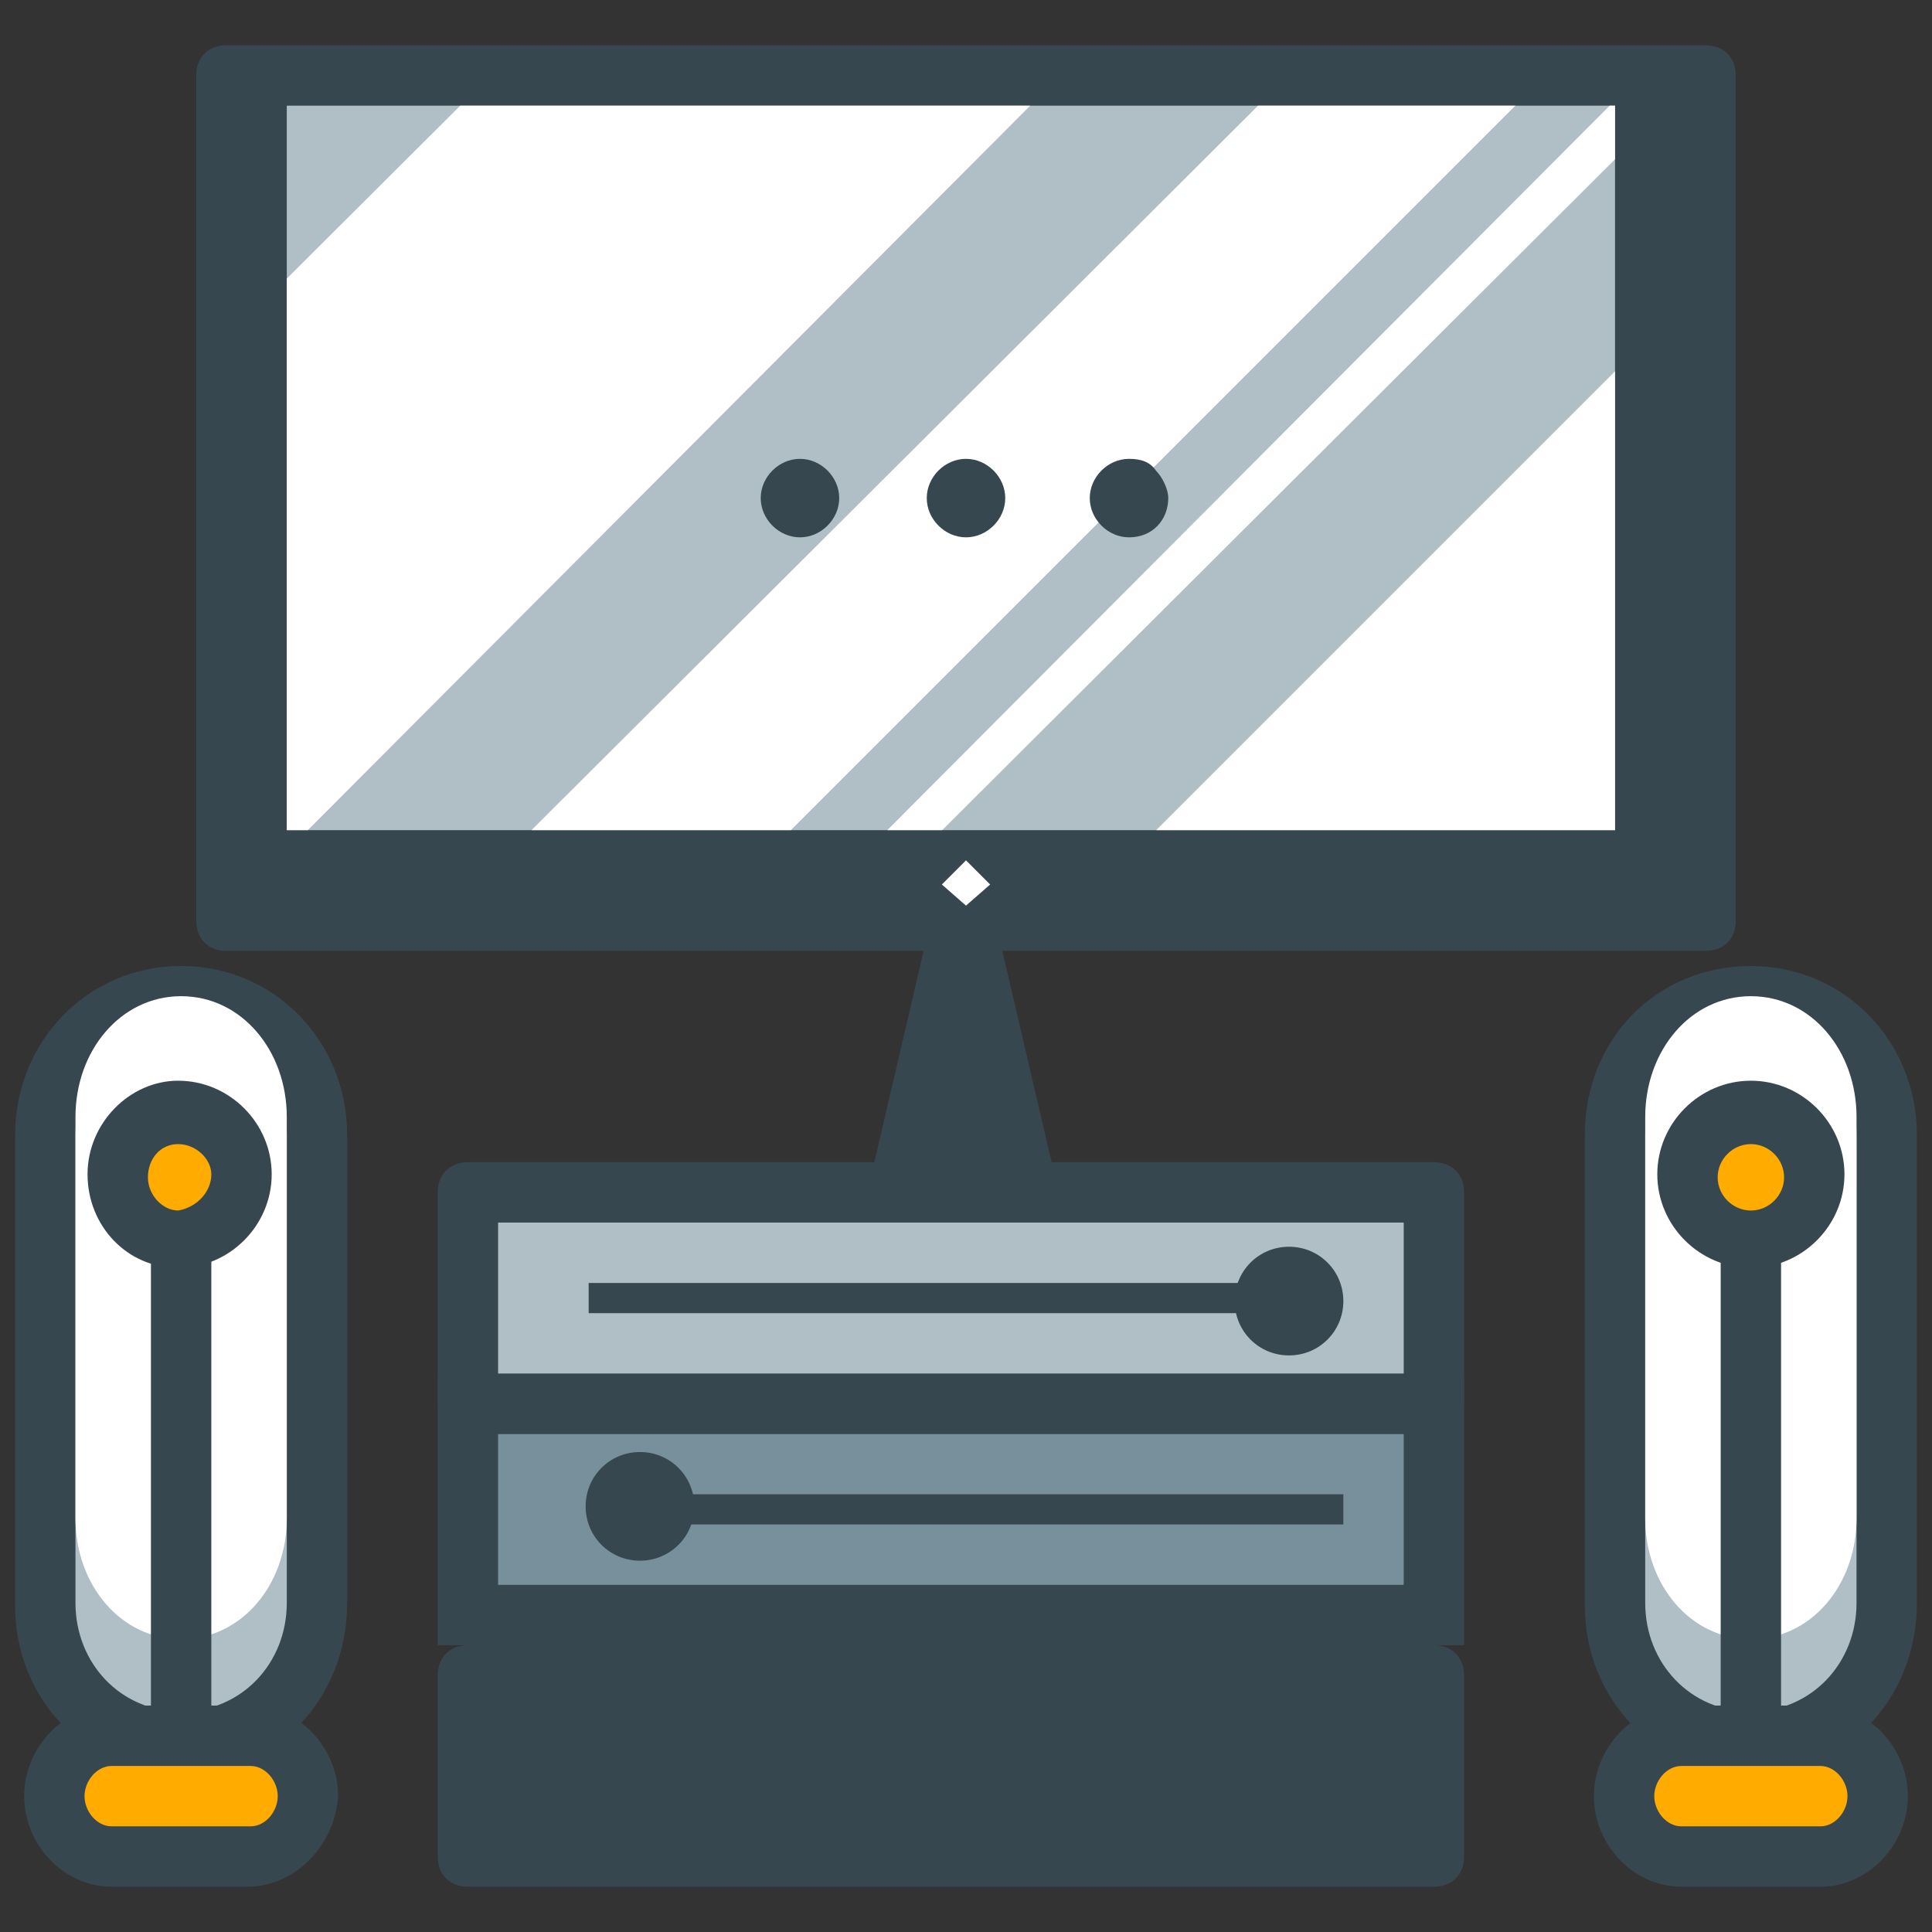 <?xml version="1.0" encoding="utf-8"?>
<!-- Generator: Adobe Illustrator 16.0.0, SVG Export Plug-In . SVG Version: 6.00 Build 0)  -->
<!DOCTYPE svg PUBLIC "-//W3C//DTD SVG 1.1//EN" "http://www.w3.org/Graphics/SVG/1.1/DTD/svg11.dtd">
<svg version="1.1" id="Layer_1" xmlns="http://www.w3.org/2000/svg" xmlns:xlink="http://www.w3.org/1999/xlink" x="0px" y="0px"
	 width="64px" height="64px" viewBox="0 0 64 64" enable-background="new 0 0 64 64" xml:space="preserve">
<rect x="0" y="0" width="64" height="64" fill="#333333" stroke="none"/>
<g>
	<g>
		<polygon fill="#37474F" points="34.1,39.5 32,30.5 29.9,39.5 		"/>
		<path fill="#37474F" d="M34.1,40.5h-4.3c-0.3,0-0.6-0.1-0.8-0.4c-0.2-0.2-0.3-0.6-0.2-0.9l2.1-9c0.1-0.5,0.5-0.8,1-0.8
			c0,0,0,0,0,0c0.5,0,0.9,0.3,1,0.8l2.1,9c0.1,0.3,0,0.6-0.2,0.9C34.7,40.4,34.4,40.5,34.1,40.5z M31.1,38.5h1.7L32,34.8L31.1,38.5z
			"/>
	</g>
	<g>
		<g>
			<g>
				<rect x="7.5" y="2.5" fill="#37474F" width="49" height="28"/>
				<path fill="#37474F" d="M56.5,31.5h-49c-0.6,0-1-0.4-1-1v-28c0-0.6,0.4-1,1-1h49c0.6,0,1,0.4,1,1v28
					C57.5,31.1,57.1,31.5,56.5,31.5z M8.5,29.5h47v-26h-47V29.5z"/>
			</g>
			<g>
				<rect x="9.5" y="3.5" fill="#B0BEC5" width="44" height="24"/>
			</g>
			<g>
				<polygon fill="#FFFFFF" points="32.8,29.3 32,30 31.2,29.3 32,28.5 				"/>
			</g>
			<g>
				<defs>
					<rect id="SVGID_1_" x="9.5" y="3.5" width="44" height="24"/>
				</defs>
				<clipPath id="SVGID_2_">
					<use xlink:href="#SVGID_1_"  overflow="visible"/>
				</clipPath>
				<g clip-path="url(#SVGID_2_)">
					<polygon fill="#FFFFFF" points="43.5,-5.9 8.9,28.8 -0.6,19.3 34.1,-15.3 					"/>
				</g>
				<g clip-path="url(#SVGID_2_)">
					<polygon fill="#FFFFFF" points="74,10.7 39.3,45.4 29.9,35.9 64.5,1.3 					"/>
				</g>
				<g clip-path="url(#SVGID_2_)">
					<polygon fill="#FFFFFF" points="54.5,-0.8 19.9,33.8 15.6,29.5 50.3,-5.1 					"/>
				</g>
				<g clip-path="url(#SVGID_2_)">
					<polygon fill="#FFFFFF" points="62.1,-3.3 27.4,31.3 26.5,30.4 61.1,-4.3 					"/>
				</g>
			</g>
		</g>
		<g>
			<g>
				<path fill="#37474F" d="M36.7,16.5c0-0.4,0.4-0.8,0.8-0.8c0.4,0,0.8,0.3,0.8,0.8c0,0.4-0.3,0.8-0.8,0.8
					C37,17.3,36.7,16.9,36.7,16.5z"/>
				<path fill="#37474F" d="M37.4,17.8c-0.7,0-1.3-0.6-1.3-1.3c0-0.7,0.6-1.3,1.3-1.3c0.4,0,0.7,0.1,0.9,0.4
					c0.2,0.2,0.4,0.6,0.4,0.9C38.7,17.2,38.2,17.8,37.4,17.8L37.4,17.8z M37.4,16.2c-0.2,0-0.3,0.1-0.3,0.3c0,0.1,0.1,0.3,0.3,0.3
					v0.5l0-0.5c0.2,0,0.3-0.1,0.3-0.3c0-0.1,0-0.2-0.1-0.2C37.6,16.2,37.5,16.2,37.4,16.2z"/>
			</g>
			<g>
				<path fill="#37474F" d="M31.2,16.5c0-0.4,0.4-0.8,0.8-0.8c0.4,0,0.8,0.3,0.8,0.8c0,0.4-0.4,0.8-0.8,0.8
					C31.6,17.3,31.2,16.9,31.2,16.5z"/>
				<path fill="#37474F" d="M32,17.8L32,17.8c-0.7,0-1.3-0.6-1.3-1.3c0-0.7,0.6-1.3,1.3-1.3c0.7,0,1.3,0.6,1.3,1.3
					C33.3,17.2,32.7,17.8,32,17.8z M32,16.2c-0.1,0-0.3,0.1-0.3,0.3c0,0.1,0.1,0.3,0.3,0.3c0.2,0,0.3-0.1,0.3-0.3
					C32.3,16.3,32.1,16.2,32,16.2z"/>
			</g>
			<g>
				<path fill="#37474F" d="M25.7,16.5c0-0.4,0.4-0.8,0.8-0.8c0.4,0,0.8,0.3,0.8,0.8c0,0.4-0.4,0.8-0.8,0.8
					C26.1,17.3,25.7,16.9,25.7,16.5z"/>
				<path fill="#37474F" d="M26.5,17.8L26.5,17.8C26.5,17.8,26.5,17.8,26.5,17.8c-0.7,0-1.3-0.6-1.3-1.3c0-0.7,0.6-1.3,1.3-1.3
					c0.7,0,1.3,0.6,1.3,1.3C27.8,17.2,27.2,17.8,26.5,17.8z M26.5,16.2c-0.2,0-0.3,0.1-0.3,0.3c0,0.1,0.1,0.3,0.3,0.3l0,0.5l0-0.5
					c0.1,0,0.3-0.1,0.3-0.3C26.8,16.3,26.7,16.2,26.5,16.2z"/>
			</g>
		</g>
	</g>
	<g>
		<g>
			<g>
				<g>
					<path fill="#B0BEC5" d="M10.5,53.1c0,2.6-1.9,4.6-4.5,4.6l0,0c-2.6,0-4.5-2.1-4.5-4.6V37.6C1.5,35.1,3.4,33,6,33l0,0
						c2.6,0,4.5,2.1,4.5,4.6V53.1z"/>
					<path fill="#37474F" d="M6,58.8c-3.1,0-5.5-2.5-5.5-5.6V37.6C0.5,34.5,2.9,32,6,32c3.1,0,5.5,2.5,5.5,5.6v15.5
						C11.5,56.3,9.1,58.8,6,58.8z M6,34c-2,0-3.5,1.6-3.5,3.6v15.5c0,2,1.5,3.6,3.5,3.6c2,0,3.5-1.6,3.5-3.6V37.6
						C9.5,35.6,8,34,6,34z"/>
				</g>
				<g>
					<path fill="#FFFFFF" d="M9.5,50.3c0,2.2-1.5,4-3.5,4l0,0c-2,0-3.5-1.8-3.5-4V37c0-2.2,1.5-4,3.5-4l0,0c2,0,3.5,1.8,3.5,4V50.3z
						"/>
				</g>
				<g>
					<g>
						<path fill="#FFAB00" d="M8,38.9C8,40.1,7.1,41,5.9,41c-1.1,0-2-0.9-2-2.1c0-1.1,0.9-2.1,2-2.1C7.1,36.9,8,37.8,8,38.9z"/>
						<path fill="#37474F" d="M5.9,42c-1.7,0-3-1.4-3-3.1c0-1.7,1.4-3.1,3-3.1c1.7,0,3.1,1.4,3.1,3.1C9,40.6,7.6,42,5.9,42z
							 M5.9,37.9c-0.6,0-1,0.5-1,1.1c0,0.6,0.5,1.1,1,1.1C6.5,40,7,39.5,7,38.9C7,38.4,6.5,37.9,5.9,37.9z"/>
					</g>
					<g>
						<line fill="#FFAB00" x1="6" y1="41.8" x2="6" y2="57.8"/>
						<path fill="#37474F" d="M6,58.8c-0.6,0-1-0.4-1-1v-16c0-0.6,0.4-1,1-1s1,0.4,1,1v16C7,58.3,6.5,58.8,6,58.8z"/>
					</g>
				</g>
			</g>
			<g>
				<path fill="#FFAB00" d="M10.1,59.5c0,1.1-0.9,2-1.9,2H3.7c-1,0-1.9-1-1.9-2l0,0c0-1,0.9-2,1.9-2h4.6
					C9.3,57.5,10.1,58.4,10.1,59.5L10.1,59.5z"/>
				<path fill="#37474F" d="M8.2,62.5H3.7c-1.6,0-2.9-1.4-2.9-3c0-1.6,1.3-3,2.9-3h4.6c1.6,0,2.9,1.4,2.9,3
					C11.1,61.1,9.8,62.5,8.2,62.5z M3.7,58.5c-0.5,0-0.9,0.5-0.9,1c0,0.5,0.4,1,0.9,1h4.6c0.5,0,0.9-0.5,0.9-1c0-0.5-0.4-1-0.9-1
					H3.7z"/>
			</g>
		</g>
		<g>
			<g>
				<g>
					<path fill="#B0BEC5" d="M62.5,53.1c0,2.6-1.9,4.6-4.5,4.6l0,0c-2.6,0-4.5-2.1-4.5-4.6V37.6c0-2.6,1.9-4.6,4.5-4.6l0,0
						c2.6,0,4.5,2.1,4.5,4.6V53.1z"/>
					<path fill="#37474F" d="M58,58.8c-3.1,0-5.5-2.5-5.5-5.6V37.6c0-3.2,2.4-5.6,5.5-5.6c3.1,0,5.5,2.5,5.5,5.6v15.5
						C63.5,56.3,61.1,58.8,58,58.8z M58,34c-2,0-3.5,1.6-3.5,3.6v15.5c0,2,1.5,3.6,3.5,3.6c2,0,3.5-1.6,3.5-3.6V37.6
						C61.5,35.6,60,34,58,34z"/>
				</g>
				<g>
					<path fill="#FFFFFF" d="M61.5,50.3c0,2.2-1.5,4-3.5,4l0,0c-2,0-3.5-1.8-3.5-4V37c0-2.2,1.5-4,3.5-4l0,0c2,0,3.5,1.8,3.5,4V50.3
						z"/>
				</g>
				<g>
					<g>
						<path fill="#FFAB00" d="M60.1,38.9c0,1.1-0.9,2.1-2.1,2.1c-1.1,0-2.1-0.9-2.1-2.1c0-1.1,0.9-2.1,2.1-2.1
							C59.2,36.9,60.1,37.8,60.1,38.9z"/>
						<path fill="#37474F" d="M58,42c-1.7,0-3.1-1.4-3.1-3.1c0-1.7,1.4-3.1,3.1-3.1c1.7,0,3.1,1.4,3.1,3.1C61.1,40.6,59.7,42,58,42z
							 M58,37.9c-0.6,0-1.1,0.5-1.1,1.1c0,0.6,0.5,1.1,1.1,1.1c0.6,0,1.1-0.5,1.1-1.1C59.1,38.4,58.6,37.9,58,37.9z"/>
					</g>
					<g>
						<line fill="#FFAB00" x1="58" y1="41.6" x2="58" y2="57.6"/>
						<path fill="#37474F" d="M58,58.6c-0.6,0-1-0.4-1-1v-16c0-0.6,0.4-1,1-1s1,0.4,1,1v16C59,58.1,58.6,58.6,58,58.6z"/>
					</g>
				</g>
			</g>
			<g>
				<path fill="#FFAB00" d="M62.2,59.5c0,1.1-0.9,2-1.9,2h-4.6c-1,0-1.9-1-1.9-2l0,0c0-1,0.9-2,1.9-2h4.6
					C61.4,57.5,62.2,58.4,62.2,59.5L62.2,59.5z"/>
				<path fill="#37474F" d="M60.3,62.5h-4.6c-1.6,0-2.9-1.4-2.9-3c0-1.6,1.3-3,2.9-3h4.6c1.6,0,2.9,1.4,2.9,3
					C63.2,61.1,61.9,62.5,60.3,62.5z M55.7,58.5c-0.5,0-0.9,0.5-0.9,1c0,0.5,0.4,1,0.9,1h4.6c0.5,0,0.9-0.5,0.9-1c0-0.5-0.4-1-0.9-1
					H55.7z"/>
			</g>
		</g>
	</g>
	<g>
		<rect x="15.5" y="55.5" fill="#37474F" width="32" height="6"/>
		<path fill="#37474F" d="M47.5,62.5h-32c-0.6,0-1-0.4-1-1v-6c0-0.6,0.4-1,1-1h32c0.6,0,1,0.4,1,1v6C48.5,62.1,48.1,62.5,47.5,62.5z
			 M16.5,60.5h30v-4h-30V60.5z"/>
	</g>
	<g>
		<rect x="15.5" y="46.5" fill="#78909C" width="32" height="7"/>
		<path fill="#37474F" d="M48.5,54.5h-34v-9h34V54.5z M16.5,52.5h30v-5h-30V52.5z"/>
	</g>
	<g>
		<rect x="15.5" y="39.5" fill="#B0BEC5" width="32" height="7"/>
		<path fill="#37474F" d="M47.5,47.5h-32c-0.6,0-1-0.4-1-1v-7c0-0.6,0.4-1,1-1h32c0.6,0,1,0.4,1,1v7C48.5,47.1,48.1,47.5,47.5,47.5z
			 M16.5,45.5h30v-5h-30V45.5z"/>
	</g>
	<g>
		<g>
			<rect x="19.5" y="42.5" fill="#37474F" width="22" height="1"/>
		</g>
		<g>
			<path fill="#37474F" d="M40.9,43.1c0,1,0.8,1.8,1.8,1.8c1,0,1.8-0.8,1.8-1.8c0-1-0.8-1.8-1.8-1.8C41.7,41.3,40.9,42.1,40.9,43.1z
				"/>
		</g>
	</g>
	<g>
		<g>
			<rect x="22.5" y="49.5" fill="#37474F" width="22" height="1"/>
		</g>
		<g>
			<path fill="#37474F" d="M23,49.9c0-1-0.8-1.8-1.8-1.8c-1,0-1.8,0.8-1.8,1.8c0,1,0.8,1.8,1.8,1.8C22.2,51.7,23,50.9,23,49.9z"/>
		</g>
	</g>
</g>
</svg>

